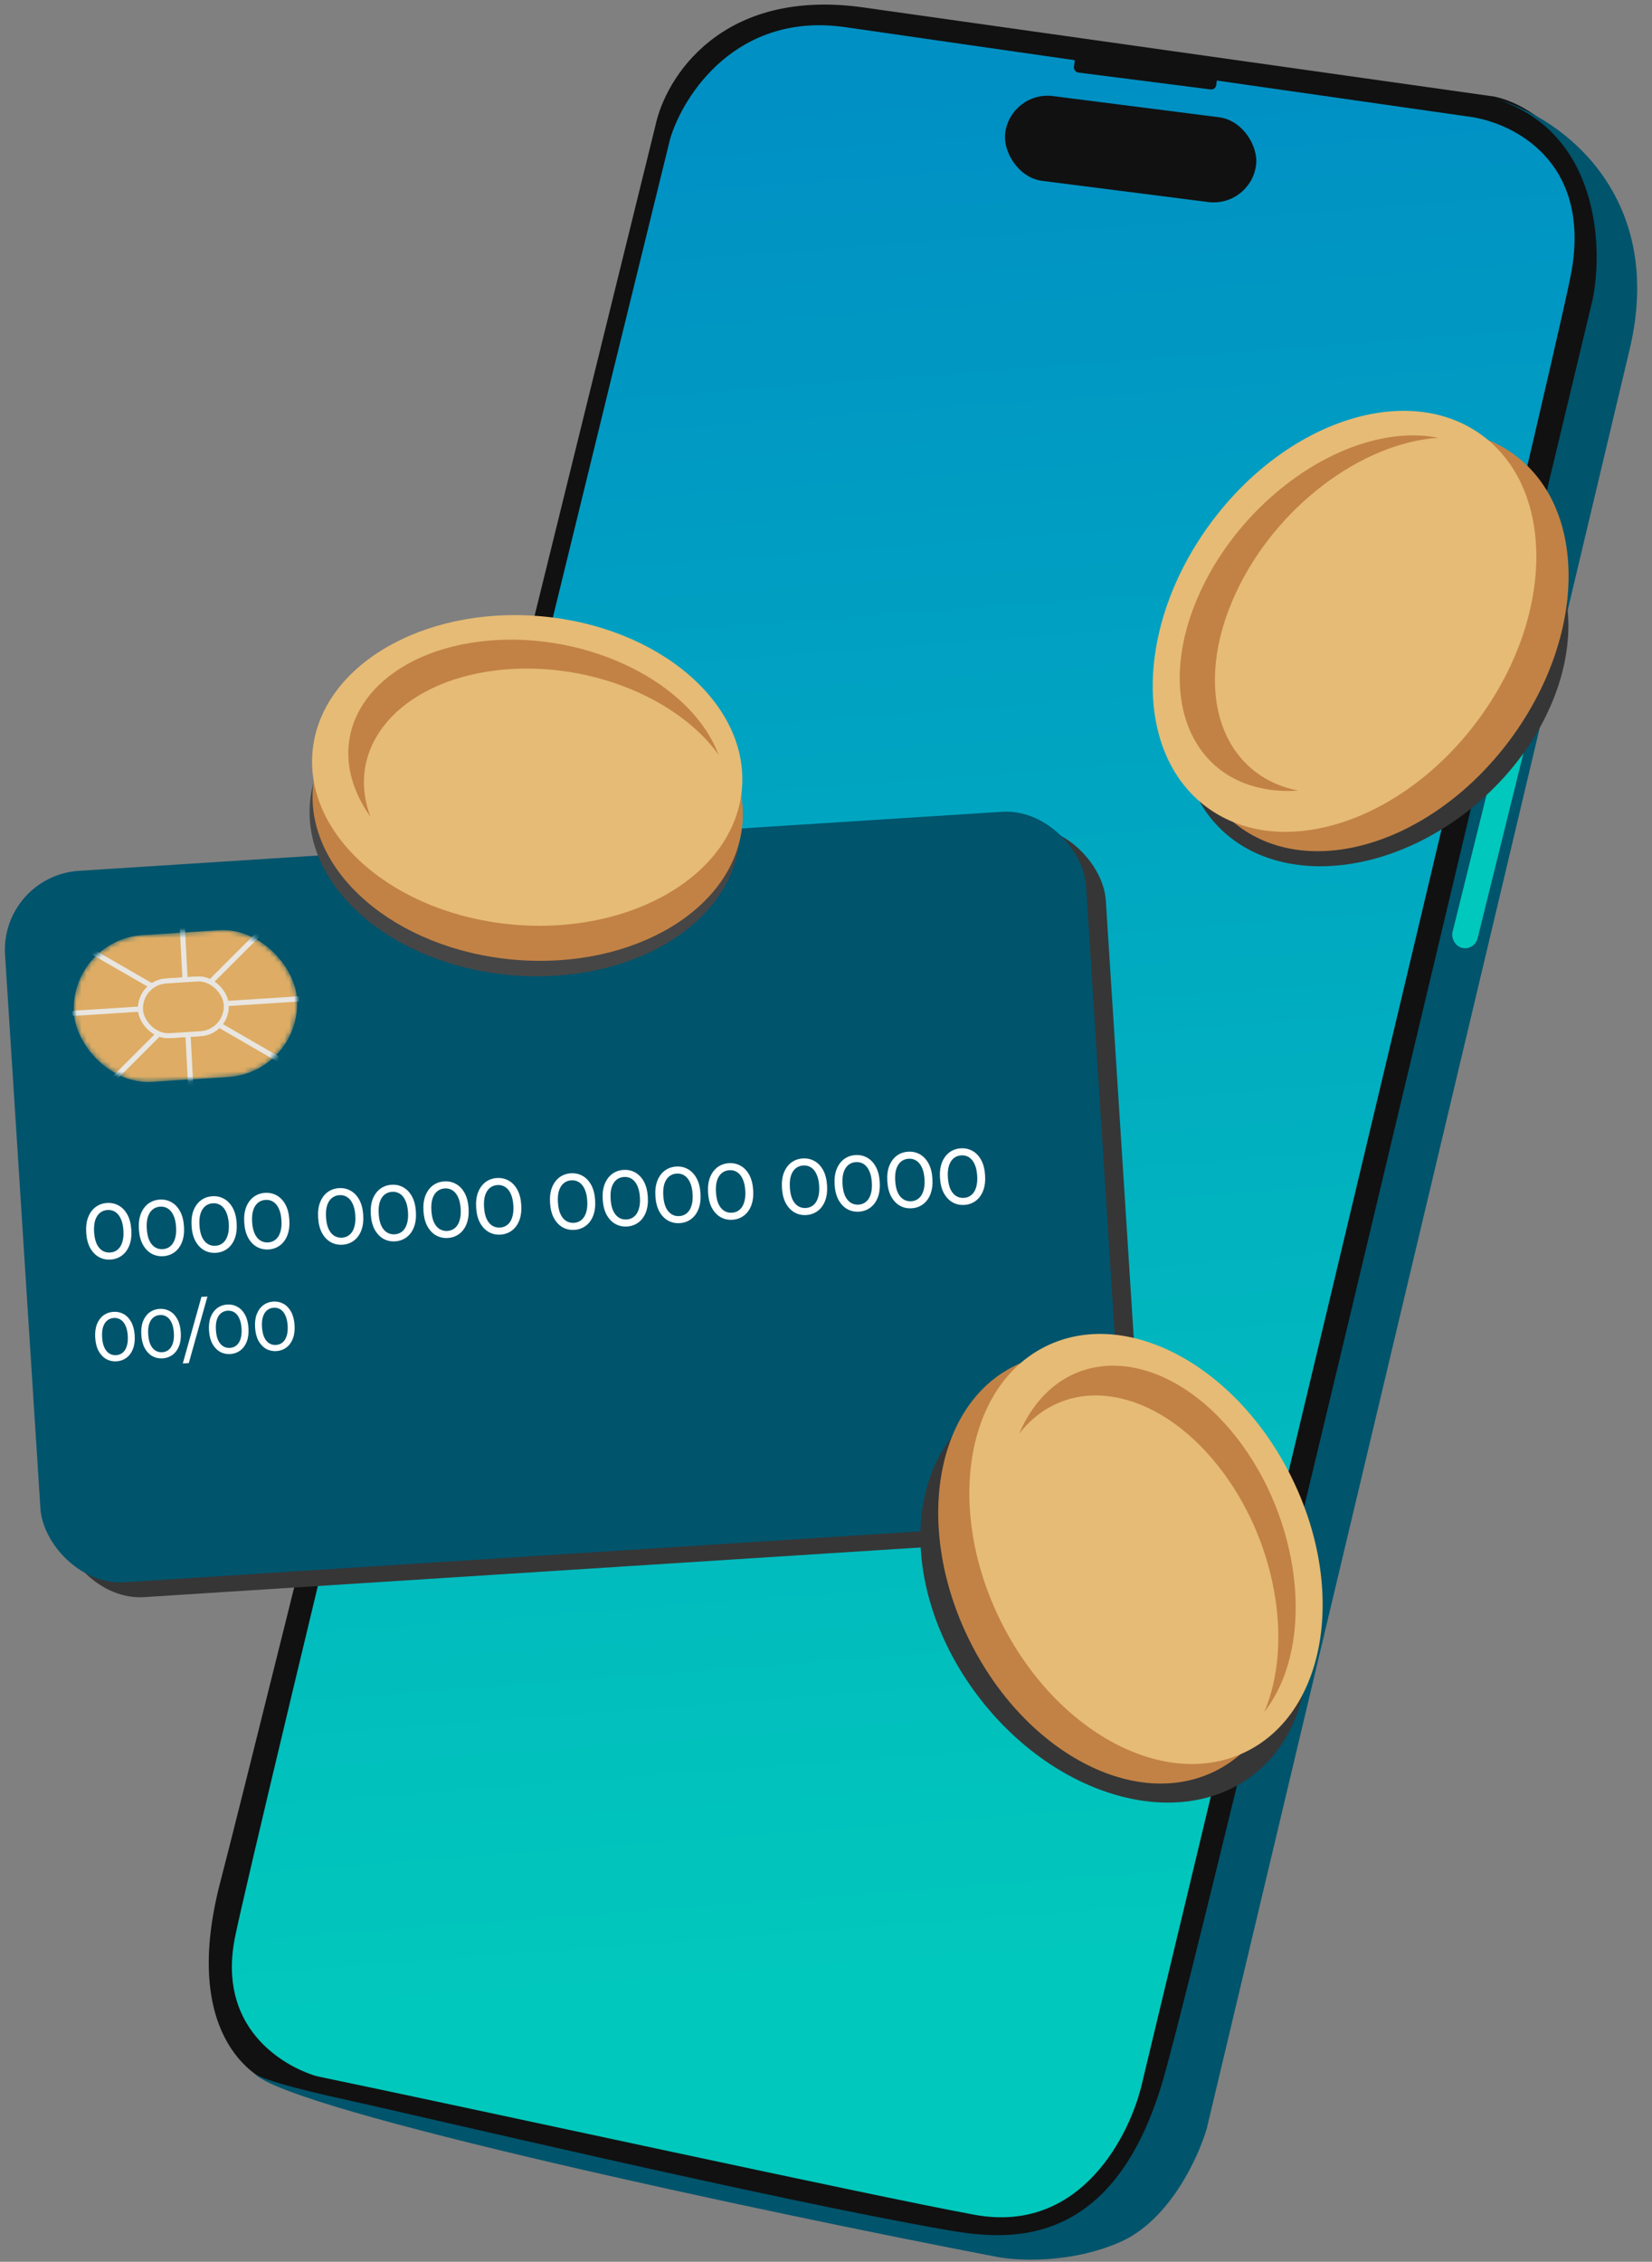 <svg width="334" height="457" viewBox="0 0 334 457" fill="none" xmlns="http://www.w3.org/2000/svg">
<rect x="0" y="0" width="334" height="457" fill="#808080" stroke="none"/>
<path d="M302 20L174.5 2C146.1 -2.009 135 15.996 133 25.5C106.833 131.667 52.6 351.3 45 380.5C37.4 409.7 50.5 420 58 421.5C93.167 429.5 169.6 446.6 194 451C218.4 455.4 231.249 438.5 234 427C259.833 319 313.5 96 321 64.5C328.064 34.829 311.5 22 302 20Z" fill="#111111" stroke="#111111"/>
<path d="M47.5 391.5C43.9 409.5 56.833 417.333 64 419.5C99.333 426.833 175.4 443.5 197 447.5C218.6 451.5 228.667 431.167 231 420.5C257.833 308.833 312.7 79.6 317.5 56C322.3 32.4 305.5 24.5 296.5 23.5C263.833 18.833 193 8.7 171 5.5C149 2.3 138.167 19.167 135.5 28C107.5 141.667 51.1 373.5 47.5 391.5Z" fill="url(#paint0_linear_118_975)"/>
<path d="M329.5 70.5C336.7 40.1 316.5 24 302.5 20C323.3 26.8 324.167 49.833 322 60.5C296.833 165 245.37 383.279 235.5 419C225.276 456 202.5 452.5 191 450.5C156.056 444.423 83.8 427.3 71 424.5C58.2 421.7 52.833 420 51.5 419C58.7 426.6 155.333 447.167 201.5 456C205.667 456.833 216.5 457.4 226.5 453C236.5 448.6 242.333 435.833 244 430C269.5 322.833 322.3 100.9 329.5 70.5Z" fill="#00546C"/>
<rect x="305.194" y="141.85" width="5.221" height="50.524" rx="2.61" transform="rotate(13.924 305.194 141.85)" fill="#01C8BC"/>
<rect x="204.319" y="18.32" width="51.132" height="17.271" rx="8.636" transform="rotate(7.263 204.319 18.32)" fill="#111111"/>
<rect x="217.556" y="10.171" width="29" height="4.397" rx="1" transform="rotate(7.26 217.556 10.171)" fill="#111111"/>
<rect x="4" y="179.974" width="219" height="144.046" rx="16" transform="rotate(-3.658 4 179.974)" fill="#363636"/>
<rect y="176.974" width="219" height="144.046" rx="16" transform="rotate(-3.658 0 176.974)" fill="#00546C"/>
<mask id="mask0_118_975" style="mask-type:alpha" maskUnits="userSpaceOnUse" x="14" y="187" width="47" height="32">
<rect x="14" y="189.884" width="45.195" height="29.727" rx="14.863" transform="rotate(-3.658 14 189.884)" fill="#DEAC64"/>
</mask>
<g mask="url(#mask0_118_975)">
<rect x="14" y="189.884" width="45.195" height="29.727" rx="14.863" transform="rotate(-3.658 14 189.884)" fill="#DEAC64"/>
<rect x="28.067" y="198.565" width="17.35" height="11.069" rx="5.535" transform="rotate(-3.658 28.067 198.565)" stroke="#E9E6E1"/>
<rect x="14.702" y="204.492" width="46.057" height="0.525" rx="0.263" transform="rotate(-3.658 14.702 204.492)" stroke="#E9E6E1" stroke-width="0.525"/>
<rect x="36.748" y="180.274" width="46.057" height="0.525" rx="0.263" transform="rotate(86.975 36.748 180.274)" stroke="#E9E6E1" stroke-width="0.525"/>
<rect x="53.783" y="187.574" width="45.51" height="0.525" rx="0.263" transform="rotate(135 53.783 187.574)" stroke="#E9E6E1" stroke-width="0.525"/>
<rect x="57.513" y="215.026" width="46.057" height="0.525" rx="0.263" transform="rotate(-150 57.513 215.026)" stroke="#E9E6E1" stroke-width="0.525"/>
<rect x="28.067" y="198.565" width="17.35" height="11.069" rx="5.535" transform="rotate(-3.658 28.067 198.565)" fill="#DEAC64" stroke="#E9E6E1"/>
</g>
<path d="M22.363 254.5C21.49 254.556 20.693 254.382 19.973 253.979C19.263 253.576 18.678 252.961 18.219 252.135C17.771 251.309 17.508 250.289 17.43 249.075C17.353 247.862 17.484 246.817 17.823 245.94C18.173 245.063 18.674 244.378 19.327 243.888C19.99 243.396 20.759 243.123 21.631 243.067C22.494 243.012 23.285 243.186 24.006 243.589C24.726 243.991 25.31 244.606 25.759 245.432C26.207 246.259 26.47 247.279 26.548 248.492C26.625 249.706 26.494 250.751 26.155 251.628C25.816 252.505 25.314 253.189 24.651 253.68C23.988 254.171 23.225 254.445 22.363 254.5ZM22.272 253.079C22.857 253.041 23.358 252.849 23.774 252.502C24.201 252.154 24.516 251.652 24.72 250.998C24.934 250.343 25.012 249.542 24.951 248.594C24.89 247.647 24.712 246.862 24.416 246.24C24.13 245.617 23.753 245.16 23.286 244.869C22.829 244.578 22.308 244.451 21.722 244.488C21.137 244.526 20.631 244.718 20.204 245.066C19.777 245.414 19.457 245.916 19.242 246.571C19.038 247.225 18.966 248.026 19.027 248.973C19.088 249.921 19.261 250.706 19.547 251.329C19.843 251.951 20.225 252.408 20.692 252.699C21.16 252.989 21.686 253.116 22.272 253.079ZM33.013 253.818C32.14 253.874 31.343 253.701 30.623 253.298C29.913 252.894 29.328 252.28 28.869 251.454C28.421 250.628 28.158 249.608 28.08 248.394C28.003 247.181 28.134 246.136 28.473 245.259C28.823 244.381 29.325 243.697 29.977 243.207C30.64 242.715 31.409 242.442 32.282 242.386C33.144 242.331 33.935 242.504 34.656 242.907C35.376 243.31 35.961 243.925 36.409 244.751C36.857 245.578 37.12 246.598 37.198 247.811C37.275 249.025 37.145 250.07 36.805 250.947C36.466 251.823 35.964 252.507 35.301 252.999C34.638 253.49 33.875 253.763 33.013 253.818ZM32.922 252.397C33.507 252.36 34.008 252.168 34.424 251.82C34.851 251.472 35.166 250.971 35.37 250.317C35.585 249.662 35.662 248.861 35.601 247.913C35.541 246.966 35.362 246.181 35.066 245.559C34.78 244.936 34.403 244.479 33.936 244.188C33.479 243.896 32.958 243.769 32.372 243.807C31.787 243.844 31.281 244.037 30.854 244.385C30.427 244.733 30.107 245.234 29.892 245.889C29.688 246.544 29.617 247.345 29.677 248.292C29.738 249.24 29.911 250.025 30.197 250.648C30.493 251.27 30.875 251.727 31.342 252.017C31.81 252.308 32.336 252.435 32.922 252.397ZM43.663 253.137C42.79 253.193 41.993 253.02 41.273 252.617C40.563 252.213 39.978 251.599 39.52 250.773C39.071 249.946 38.808 248.927 38.73 247.713C38.653 246.499 38.784 245.454 39.123 244.578C39.473 243.7 39.975 243.016 40.627 242.525C41.291 242.034 42.059 241.76 42.932 241.705C43.794 241.649 44.585 241.823 45.306 242.226C46.026 242.629 46.611 243.244 47.059 244.07C47.507 244.896 47.77 245.916 47.848 247.13C47.925 248.343 47.795 249.388 47.455 250.265C47.116 251.142 46.614 251.826 45.951 252.317C45.288 252.809 44.525 253.082 43.663 253.137ZM43.572 251.716C44.157 251.679 44.658 251.486 45.074 251.139C45.501 250.791 45.816 250.29 46.02 249.636C46.235 248.981 46.312 248.179 46.251 247.232C46.191 246.285 46.012 245.5 45.716 244.877C45.43 244.254 45.053 243.797 44.586 243.507C44.129 243.215 43.608 243.088 43.023 243.126C42.437 243.163 41.931 243.356 41.504 243.704C41.078 244.052 40.757 244.553 40.542 245.208C40.338 245.863 40.267 246.663 40.327 247.611C40.388 248.558 40.561 249.343 40.847 249.967C41.143 250.589 41.525 251.045 41.992 251.336C42.46 251.627 42.986 251.754 43.572 251.716ZM54.313 252.456C53.44 252.512 52.643 252.338 51.923 251.935C51.213 251.532 50.629 250.917 50.17 250.092C49.721 249.265 49.458 248.245 49.381 247.032C49.303 245.818 49.434 244.773 49.773 243.896C50.123 243.019 50.625 242.335 51.277 241.844C51.941 241.353 52.709 241.079 53.582 241.023C54.444 240.968 55.235 241.142 55.956 241.545C56.676 241.948 57.261 242.562 57.709 243.389C58.157 244.215 58.42 245.235 58.498 246.449C58.576 247.662 58.445 248.707 58.105 249.584C57.766 250.461 57.265 251.145 56.601 251.636C55.938 252.128 55.175 252.401 54.313 252.456ZM54.222 251.035C54.807 250.997 55.308 250.805 55.724 250.458C56.151 250.11 56.466 249.609 56.67 248.954C56.885 248.299 56.962 247.498 56.901 246.551C56.841 245.603 56.662 244.818 56.366 244.196C56.08 243.573 55.704 243.116 55.236 242.825C54.779 242.534 54.258 242.407 53.673 242.444C53.087 242.482 52.581 242.675 52.154 243.023C51.728 243.37 51.407 243.872 51.193 244.527C50.989 245.181 50.917 245.982 50.977 246.93C51.038 247.877 51.211 248.662 51.497 249.285C51.793 249.908 52.175 250.364 52.643 250.655C53.11 250.946 53.637 251.072 54.222 251.035ZM69.251 251.5C68.378 251.556 67.582 251.383 66.861 250.98C66.151 250.576 65.567 249.962 65.108 249.136C64.659 248.31 64.397 247.29 64.319 246.076C64.241 244.863 64.372 243.818 64.712 242.941C65.062 242.063 65.563 241.379 66.216 240.889C66.879 240.397 67.647 240.124 68.52 240.068C69.382 240.013 70.174 240.186 70.894 240.589C71.615 240.992 72.199 241.607 72.647 242.433C73.096 243.26 73.359 244.279 73.436 245.493C73.514 246.707 73.383 247.752 73.044 248.628C72.704 249.505 72.203 250.189 71.54 250.681C70.876 251.172 70.113 251.445 69.251 251.5ZM69.16 250.079C69.746 250.042 70.246 249.85 70.662 249.502C71.089 249.154 71.404 248.653 71.609 247.999C71.823 247.344 71.9 246.543 71.84 245.595C71.779 244.648 71.6 243.863 71.304 243.241C71.018 242.617 70.642 242.161 70.174 241.87C69.717 241.578 69.196 241.451 68.611 241.489C68.025 241.526 67.519 241.719 67.093 242.067C66.666 242.415 66.345 242.916 66.131 243.571C65.927 244.226 65.855 245.027 65.916 245.974C65.976 246.921 66.149 247.707 66.435 248.33C66.731 248.952 67.113 249.409 67.581 249.699C68.048 249.99 68.575 250.117 69.16 250.079ZM79.901 250.819C79.028 250.875 78.232 250.702 77.511 250.299C76.801 249.895 76.217 249.281 75.758 248.455C75.31 247.628 75.047 246.608 74.969 245.395C74.891 244.181 75.022 243.136 75.362 242.26C75.712 241.382 76.213 240.698 76.866 240.207C77.529 239.716 78.297 239.442 79.17 239.387C80.032 239.331 80.824 239.505 81.544 239.908C82.265 240.311 82.849 240.925 83.297 241.752C83.746 242.578 84.009 243.598 84.086 244.812C84.164 246.025 84.033 247.07 83.694 247.947C83.354 248.824 82.853 249.508 82.19 249.999C81.526 250.491 80.763 250.764 79.901 250.819ZM79.81 249.398C80.396 249.361 80.897 249.168 81.313 248.821C81.739 248.473 82.055 247.972 82.259 247.318C82.473 246.663 82.55 245.861 82.49 244.914C82.429 243.967 82.251 243.182 81.954 242.559C81.668 241.936 81.292 241.479 80.824 241.189C80.368 240.897 79.846 240.77 79.261 240.808C78.675 240.845 78.169 241.038 77.743 241.386C77.316 241.734 76.995 242.235 76.781 242.89C76.577 243.545 76.505 244.345 76.566 245.293C76.626 246.24 76.799 247.025 77.085 247.648C77.382 248.271 77.763 248.727 78.231 249.018C78.698 249.309 79.225 249.436 79.81 249.398ZM90.551 250.138C89.678 250.194 88.882 250.02 88.161 249.617C87.451 249.214 86.867 248.599 86.408 247.774C85.96 246.947 85.697 245.927 85.619 244.714C85.541 243.5 85.672 242.455 86.012 241.578C86.362 240.701 86.863 240.017 87.516 239.526C88.179 239.035 88.947 238.761 89.82 238.705C90.682 238.65 91.474 238.824 92.194 239.227C92.915 239.63 93.499 240.244 93.948 241.071C94.396 241.897 94.659 242.917 94.737 244.131C94.814 245.344 94.683 246.389 94.344 247.266C94.004 248.143 93.503 248.827 92.84 249.318C92.176 249.81 91.414 250.083 90.551 250.138ZM90.46 248.717C91.046 248.679 91.547 248.487 91.963 248.14C92.389 247.792 92.705 247.291 92.909 246.636C93.123 245.981 93.2 245.18 93.14 244.233C93.079 243.285 92.901 242.5 92.604 241.878C92.319 241.255 91.942 240.798 91.475 240.507C91.018 240.216 90.496 240.089 89.911 240.126C89.326 240.164 88.82 240.357 88.393 240.704C87.966 241.052 87.645 241.554 87.431 242.209C87.227 242.863 87.155 243.664 87.216 244.612C87.276 245.559 87.45 246.344 87.735 246.967C88.032 247.59 88.413 248.046 88.881 248.337C89.349 248.628 89.875 248.754 90.46 248.717ZM101.202 249.457C100.329 249.513 99.532 249.339 98.811 248.936C98.102 248.533 97.517 247.918 97.058 247.092C96.61 246.266 96.347 245.246 96.269 244.032C96.192 242.819 96.323 241.774 96.662 240.897C97.012 240.02 97.513 239.335 98.166 238.845C98.829 238.353 99.597 238.08 100.47 238.024C101.332 237.969 102.124 238.143 102.844 238.546C103.565 238.948 104.149 239.563 104.598 240.389C105.046 241.216 105.309 242.236 105.387 243.449C105.464 244.663 105.333 245.708 104.994 246.585C104.655 247.462 104.153 248.146 103.49 248.637C102.827 249.128 102.064 249.402 101.202 249.457ZM101.111 248.036C101.696 247.998 102.197 247.806 102.613 247.459C103.04 247.111 103.355 246.609 103.559 245.955C103.773 245.3 103.85 244.499 103.79 243.551C103.729 242.604 103.551 241.819 103.254 241.197C102.969 240.574 102.592 240.117 102.125 239.826C101.668 239.535 101.147 239.408 100.561 239.445C99.976 239.483 99.47 239.675 99.043 240.023C98.616 240.371 98.296 240.873 98.081 241.528C97.877 242.182 97.805 242.983 97.866 243.93C97.927 244.878 98.1 245.663 98.385 246.286C98.682 246.908 99.064 247.365 99.531 247.656C99.999 247.946 100.525 248.073 101.111 248.036ZM116.14 248.501C115.267 248.557 114.47 248.383 113.75 247.981C113.04 247.577 112.455 246.963 111.996 246.137C111.548 245.31 111.285 244.29 111.207 243.077C111.13 241.863 111.261 240.818 111.6 239.941C111.95 239.064 112.451 238.38 113.104 237.889C113.767 237.398 114.536 237.124 115.408 237.069C116.271 237.013 117.062 237.187 117.783 237.59C118.503 237.993 119.088 238.607 119.536 239.434C119.984 240.26 120.247 241.28 120.325 242.494C120.402 243.707 120.272 244.752 119.932 245.629C119.593 246.506 119.091 247.19 118.428 247.681C117.765 248.173 117.002 248.446 116.14 248.501ZM116.049 247.08C116.634 247.043 117.135 246.85 117.551 246.503C117.978 246.155 118.293 245.654 118.497 245C118.712 244.344 118.789 243.543 118.728 242.596C118.667 241.648 118.489 240.864 118.193 240.241C117.907 239.618 117.53 239.161 117.063 238.871C116.606 238.579 116.085 238.452 115.499 238.49C114.914 238.527 114.408 238.72 113.981 239.068C113.554 239.416 113.234 239.917 113.019 240.572C112.815 241.227 112.744 242.027 112.804 242.975C112.865 243.922 113.038 244.707 113.324 245.33C113.62 245.953 114.002 246.409 114.469 246.7C114.937 246.991 115.463 247.117 116.049 247.08ZM126.79 247.82C125.917 247.876 125.12 247.702 124.4 247.299C123.69 246.896 123.105 246.281 122.646 245.456C122.198 244.629 121.935 243.609 121.858 242.396C121.78 241.182 121.911 240.137 122.25 239.26C122.6 238.383 123.102 237.699 123.754 237.208C124.418 236.717 125.186 236.443 126.059 236.387C126.921 236.332 127.712 236.506 128.433 236.909C129.153 237.312 129.738 237.926 130.186 238.753C130.634 239.579 130.897 240.599 130.975 241.812C131.053 243.026 130.922 244.071 130.582 244.948C130.243 245.825 129.742 246.509 129.078 247C128.415 247.491 127.652 247.765 126.79 247.82ZM126.699 246.399C127.284 246.361 127.785 246.169 128.201 245.822C128.628 245.474 128.943 244.973 129.147 244.318C129.362 243.663 129.439 242.862 129.378 241.915C129.318 240.967 129.139 240.182 128.843 239.56C128.557 238.937 128.18 238.48 127.713 238.189C127.256 237.898 126.735 237.771 126.149 237.808C125.564 237.846 125.058 238.039 124.631 238.386C124.205 238.734 123.884 239.236 123.669 239.891C123.465 240.545 123.394 241.346 123.454 242.294C123.515 243.241 123.688 244.026 123.974 244.649C124.27 245.272 124.652 245.728 125.119 246.019C125.587 246.31 126.113 246.436 126.699 246.399ZM137.44 247.139C136.567 247.194 135.77 247.021 135.05 246.618C134.34 246.215 133.756 245.6 133.297 244.774C132.848 243.948 132.585 242.928 132.508 241.714C132.43 240.501 132.561 239.456 132.9 238.579C133.25 237.702 133.752 237.017 134.404 236.527C135.068 236.035 135.836 235.762 136.709 235.706C137.571 235.651 138.362 235.825 139.083 236.228C139.803 236.63 140.388 237.245 140.836 238.071C141.284 238.898 141.547 239.918 141.625 241.131C141.703 242.345 141.572 243.39 141.232 244.267C140.893 245.143 140.392 245.828 139.728 246.319C139.065 246.81 138.302 247.083 137.44 247.139ZM137.349 245.718C137.935 245.68 138.435 245.488 138.851 245.14C139.278 244.793 139.593 244.291 139.797 243.637C140.012 242.982 140.089 242.181 140.028 241.233C139.968 240.286 139.789 239.501 139.493 238.879C139.207 238.256 138.831 237.799 138.363 237.508C137.906 237.217 137.385 237.09 136.8 237.127C136.214 237.165 135.708 237.357 135.281 237.705C134.855 238.053 134.534 238.555 134.319 239.21C134.115 239.864 134.044 240.665 134.104 241.612C134.165 242.56 134.338 243.345 134.624 243.968C134.92 244.59 135.302 245.047 135.77 245.338C136.237 245.628 136.764 245.755 137.349 245.718ZM148.09 246.457C147.217 246.513 146.42 246.34 145.7 245.937C144.99 245.533 144.406 244.919 143.947 244.093C143.498 243.267 143.235 242.247 143.158 241.033C143.08 239.82 143.211 238.775 143.55 237.898C143.9 237.02 144.402 236.336 145.054 235.846C145.718 235.354 146.486 235.081 147.359 235.025C148.221 234.97 149.012 235.143 149.733 235.546C150.453 235.949 151.038 236.564 151.486 237.39C151.935 238.217 152.197 239.236 152.275 240.45C152.353 241.664 152.222 242.709 151.882 243.585C151.543 244.462 151.042 245.146 150.378 245.638C149.715 246.129 148.952 246.402 148.09 246.457ZM147.999 245.036C148.585 244.999 149.085 244.807 149.501 244.459C149.928 244.111 150.243 243.61 150.447 242.956C150.662 242.301 150.739 241.5 150.678 240.552C150.618 239.605 150.439 238.82 150.143 238.198C149.857 237.574 149.481 237.118 149.013 236.827C148.556 236.535 148.035 236.408 147.45 236.446C146.864 236.483 146.358 236.676 145.931 237.024C145.505 237.372 145.184 237.873 144.97 238.528C144.766 239.183 144.694 239.984 144.754 240.931C144.815 241.878 144.988 242.664 145.274 243.287C145.57 243.909 145.952 244.366 146.42 244.656C146.887 244.947 147.414 245.074 147.999 245.036ZM163.028 245.502C162.155 245.558 161.359 245.384 160.638 244.981C159.928 244.578 159.344 243.963 158.885 243.138C158.437 242.311 158.174 241.291 158.096 240.078C158.018 238.864 158.149 237.819 158.489 236.942C158.839 236.065 159.34 235.381 159.993 234.89C160.656 234.399 161.424 234.125 162.297 234.069C163.159 234.014 163.951 234.188 164.671 234.591C165.392 234.994 165.976 235.608 166.424 236.435C166.873 237.261 167.136 238.281 167.213 239.494C167.291 240.708 167.16 241.753 166.821 242.63C166.481 243.507 165.98 244.191 165.317 244.682C164.653 245.173 163.891 245.447 163.028 245.502ZM162.937 244.081C163.523 244.043 164.024 243.851 164.44 243.504C164.866 243.156 165.182 242.655 165.386 242C165.6 241.345 165.677 240.544 165.617 239.597C165.556 238.649 165.378 237.864 165.081 237.242C164.796 236.619 164.419 236.162 163.951 235.871C163.495 235.58 162.973 235.453 162.388 235.49C161.802 235.528 161.296 235.72 160.87 236.068C160.443 236.416 160.122 236.918 159.908 237.573C159.704 238.227 159.632 239.028 159.693 239.976C159.753 240.923 159.926 241.708 160.212 242.331C160.508 242.954 160.89 243.41 161.358 243.701C161.825 243.992 162.352 244.118 162.937 244.081ZM173.678 244.821C172.806 244.876 172.009 244.703 171.288 244.3C170.578 243.897 169.994 243.282 169.535 242.456C169.087 241.63 168.824 240.61 168.746 239.396C168.668 238.183 168.799 237.138 169.139 236.261C169.489 235.383 169.99 234.699 170.643 234.209C171.306 233.717 172.074 233.444 172.947 233.388C173.809 233.333 174.601 233.507 175.321 233.909C176.042 234.312 176.626 234.927 177.075 235.753C177.523 236.58 177.786 237.6 177.863 238.813C177.941 240.027 177.81 241.072 177.471 241.949C177.131 242.825 176.63 243.51 175.967 244.001C175.303 244.492 174.541 244.765 173.678 244.821ZM173.587 243.4C174.173 243.362 174.674 243.17 175.09 242.822C175.516 242.475 175.832 241.973 176.036 241.319C176.25 240.664 176.327 239.863 176.267 238.915C176.206 237.968 176.028 237.183 175.731 236.561C175.446 235.938 175.069 235.481 174.602 235.19C174.145 234.899 173.623 234.772 173.038 234.809C172.453 234.847 171.946 235.039 171.52 235.387C171.093 235.735 170.773 236.237 170.558 236.892C170.354 237.546 170.282 238.347 170.343 239.294C170.403 240.242 170.577 241.027 170.862 241.65C171.159 242.272 171.541 242.729 172.008 243.02C172.476 243.31 173.002 243.437 173.587 243.4ZM184.329 244.139C183.456 244.195 182.659 244.022 181.938 243.619C181.229 243.215 180.644 242.601 180.185 241.775C179.737 240.949 179.474 239.929 179.396 238.715C179.319 237.502 179.449 236.456 179.789 235.58C180.139 234.702 180.64 234.018 181.293 233.528C181.956 233.036 182.724 232.763 183.597 232.707C184.459 232.652 185.251 232.825 185.971 233.228C186.692 233.631 187.276 234.246 187.725 235.072C188.173 235.898 188.436 236.918 188.514 238.132C188.591 239.345 188.46 240.391 188.121 241.267C187.782 242.144 187.28 242.828 186.617 243.32C185.954 243.811 185.191 244.084 184.329 244.139ZM184.238 242.718C184.823 242.681 185.324 242.488 185.74 242.141C186.166 241.793 186.482 241.292 186.686 240.638C186.9 239.983 186.977 239.182 186.917 238.234C186.856 237.287 186.678 236.502 186.381 235.879C186.096 235.256 185.719 234.8 185.252 234.509C184.795 234.217 184.274 234.09 183.688 234.128C183.103 234.165 182.597 234.358 182.17 234.706C181.743 235.054 181.423 235.555 181.208 236.21C181.004 236.865 180.932 237.666 180.993 238.613C181.054 239.56 181.227 240.346 181.512 240.969C181.809 241.591 182.191 242.048 182.658 242.338C183.126 242.629 183.652 242.756 184.238 242.718ZM194.979 243.458C194.106 243.514 193.309 243.34 192.589 242.938C191.879 242.534 191.294 241.92 190.835 241.094C190.387 240.267 190.124 239.247 190.046 238.034C189.969 236.82 190.1 235.775 190.439 234.898C190.789 234.021 191.29 233.337 191.943 232.846C192.606 232.355 193.374 232.081 194.247 232.025C195.11 231.97 195.901 232.144 196.621 232.547C197.342 232.95 197.926 233.564 198.375 234.391C198.823 235.217 199.086 236.237 199.164 237.451C199.241 238.664 199.11 239.709 198.771 240.586C198.432 241.463 197.93 242.147 197.267 242.638C196.604 243.13 195.841 243.403 194.979 243.458ZM194.888 242.037C195.473 242 195.974 241.807 196.39 241.46C196.817 241.112 197.132 240.611 197.336 239.957C197.551 239.301 197.628 238.5 197.567 237.553C197.506 236.605 197.328 235.821 197.032 235.198C196.746 234.575 196.369 234.118 195.902 233.828C195.445 233.536 194.924 233.409 194.338 233.447C193.753 233.484 193.247 233.677 192.82 234.025C192.393 234.373 192.073 234.874 191.858 235.529C191.654 236.184 191.582 236.984 191.643 237.932C191.704 238.879 191.877 239.664 192.162 240.287C192.459 240.91 192.841 241.366 193.308 241.657C193.776 241.948 194.302 242.074 194.888 242.037Z" fill="white"/>
<path d="M23.567 275.062C22.803 275.111 22.106 274.959 21.476 274.607C20.855 274.254 20.343 273.716 19.942 272.993C19.55 272.27 19.32 271.378 19.252 270.316C19.184 269.254 19.298 268.34 19.595 267.573C19.901 266.805 20.34 266.206 20.911 265.777C21.492 265.347 22.164 265.108 22.927 265.059C23.682 265.01 24.374 265.163 25.005 265.515C25.635 265.867 26.147 266.405 26.539 267.128C26.931 267.851 27.161 268.744 27.229 269.806C27.297 270.868 27.183 271.782 26.886 272.549C26.589 273.316 26.15 273.915 25.57 274.345C24.989 274.775 24.322 275.014 23.567 275.062ZM23.488 273.819C24 273.786 24.438 273.618 24.802 273.314C25.175 273.009 25.451 272.571 25.63 271.998C25.818 271.425 25.885 270.724 25.832 269.895C25.779 269.066 25.623 268.379 25.364 267.835C25.114 267.29 24.784 266.89 24.375 266.636C23.975 266.38 23.519 266.269 23.007 266.302C22.495 266.335 22.052 266.504 21.678 266.808C21.305 267.112 21.025 267.551 20.837 268.124C20.658 268.697 20.596 269.398 20.649 270.227C20.702 271.056 20.853 271.743 21.103 272.288C21.363 272.832 21.697 273.232 22.106 273.486C22.515 273.741 22.976 273.852 23.488 273.819ZM32.886 274.466C32.122 274.515 31.425 274.363 30.795 274.011C30.174 273.658 29.662 273.12 29.261 272.397C28.868 271.674 28.638 270.782 28.57 269.72C28.503 268.658 28.617 267.744 28.914 266.976C29.22 266.209 29.659 265.61 30.23 265.181C30.81 264.751 31.483 264.511 32.246 264.463C33.001 264.414 33.693 264.566 34.324 264.919C34.954 265.271 35.465 265.809 35.858 266.532C36.25 267.255 36.48 268.148 36.548 269.21C36.616 270.272 36.502 271.186 36.205 271.953C35.907 272.72 35.469 273.319 34.889 273.749C34.308 274.179 33.641 274.418 32.886 274.466ZM32.807 273.223C33.319 273.19 33.757 273.022 34.121 272.718C34.494 272.413 34.77 271.975 34.949 271.402C35.137 270.829 35.204 270.128 35.151 269.299C35.098 268.47 34.942 267.783 34.682 267.239C34.432 266.694 34.103 266.294 33.694 266.039C33.294 265.784 32.838 265.673 32.326 265.706C31.814 265.739 31.371 265.907 30.997 266.212C30.624 266.516 30.343 266.955 30.156 267.528C29.977 268.101 29.915 268.802 29.968 269.631C30.02 270.46 30.172 271.147 30.422 271.692C30.681 272.236 31.015 272.636 31.425 272.89C31.834 273.145 32.294 273.255 32.807 273.223ZM36.957 275.496L40.725 262.04L41.941 261.963L38.172 275.419L36.957 275.496ZM46.571 273.591C45.807 273.64 45.11 273.488 44.48 273.135C43.859 272.782 43.347 272.245 42.946 271.522C42.553 270.799 42.323 269.906 42.255 268.845C42.187 267.783 42.302 266.868 42.599 266.101C42.905 265.333 43.344 264.735 43.915 264.305C44.495 263.875 45.167 263.636 45.931 263.587C46.686 263.539 47.378 263.691 48.009 264.044C48.639 264.396 49.15 264.934 49.543 265.657C49.935 266.38 50.165 267.272 50.233 268.334C50.301 269.396 50.186 270.311 49.889 271.078C49.593 271.845 49.154 272.444 48.573 272.874C47.993 273.303 47.325 273.543 46.571 273.591ZM46.492 272.347C47.004 272.315 47.442 272.146 47.806 271.842C48.179 271.538 48.455 271.099 48.634 270.527C48.822 269.954 48.889 269.253 48.836 268.424C48.783 267.595 48.627 266.908 48.367 266.363C48.117 265.818 47.788 265.418 47.379 265.164C46.979 264.909 46.523 264.798 46.011 264.831C45.498 264.863 45.056 265.032 44.682 265.337C44.309 265.641 44.028 266.08 43.841 266.653C43.662 267.225 43.599 267.926 43.652 268.755C43.706 269.584 43.857 270.271 44.107 270.816C44.366 271.361 44.7 271.76 45.109 272.015C45.519 272.269 45.979 272.38 46.492 272.347ZM55.89 272.995C55.126 273.044 54.429 272.892 53.799 272.539C53.177 272.186 52.666 271.648 52.264 270.926C51.872 270.203 51.642 269.31 51.574 268.249C51.506 267.187 51.621 266.272 51.918 265.505C52.224 264.737 52.663 264.139 53.234 263.709C53.814 263.279 54.486 263.04 55.25 262.991C56.005 262.943 56.697 263.095 57.327 263.447C57.958 263.8 58.469 264.338 58.861 265.061C59.254 265.784 59.484 266.676 59.552 267.738C59.62 268.8 59.505 269.715 59.208 270.482C58.911 271.249 58.473 271.847 57.892 272.277C57.312 272.707 56.644 272.946 55.89 272.995ZM55.81 271.751C56.323 271.718 56.761 271.55 57.125 271.246C57.498 270.942 57.774 270.503 57.953 269.931C58.14 269.358 58.208 268.657 58.155 267.828C58.102 266.999 57.946 266.312 57.686 265.767C57.436 265.222 57.107 264.822 56.698 264.568C56.298 264.313 55.842 264.202 55.33 264.235C54.817 264.267 54.374 264.436 54.001 264.74C53.628 265.045 53.347 265.484 53.16 266.057C52.981 266.629 52.918 267.33 52.971 268.159C53.024 268.988 53.176 269.675 53.426 270.22C53.685 270.765 54.019 271.164 54.428 271.419C54.837 271.673 55.298 271.784 55.81 271.751Z" fill="white"/>
<ellipse cx="278.089" cy="137.23" rx="32.43" ry="43.569" transform="rotate(48.126 278.089 137.23)" fill="#363636"/>
<ellipse cx="225.2" cy="322.193" rx="34.275" ry="46.048" transform="rotate(142.237 225.2 322.193)" fill="#363636"/>
<ellipse cx="106.079" cy="165.879" rx="31.276" ry="43.569" transform="rotate(94.895 106.079 165.879)" fill="#464646"/>
<ellipse cx="278.355" cy="129.456" rx="33.562" ry="46.754" transform="rotate(36.65 278.355 129.456)" fill="#C28245"/>
<ellipse cx="271.835" cy="125.544" rx="33.562" ry="46.754" transform="rotate(36.65 271.835 125.544)" fill="#E6BB75"/>
<path fill-rule="evenodd" clip-rule="evenodd" d="M290.78 88.455C275.248 89.502 257.864 102.479 249.809 119.924C240.944 139.122 246.651 156.642 262.498 159.75C260.5 159.884 258.533 159.822 256.62 159.546C239.837 157.124 233.601 139.199 242.693 119.51C251.784 99.821 272.76 85.823 289.543 88.244C289.962 88.305 290.374 88.375 290.78 88.455Z" fill="#C28245"/>
<ellipse cx="106.688" cy="162.757" rx="31.276" ry="43.569" transform="rotate(94.895 106.688 162.757)" fill="#C28245"/>
<ellipse cx="106.59" cy="155.672" rx="31.276" ry="43.569" transform="rotate(94.895 106.59 155.672)" fill="#E6BB75"/>
<path fill-rule="evenodd" clip-rule="evenodd" d="M145.271 152.494C136.824 140.701 118.015 133.29 100.241 135.463C80.681 137.854 69.597 150.968 74.907 165.05C73.82 163.532 72.905 161.943 72.186 160.291C65.874 145.805 77.019 132.073 97.079 129.621C117.139 127.169 138.519 136.924 144.831 151.411C144.988 151.773 145.135 152.134 145.271 152.494Z" fill="#C28245"/>
<ellipse cx="225.404" cy="316.923" rx="32.793" ry="45.683" transform="rotate(153.602 225.404 316.923)" fill="#C28245"/>
<ellipse cx="231.698" cy="312.976" rx="32.793" ry="45.683" transform="rotate(153.602 231.698 312.976)" fill="#E6BB75"/>
<path fill-rule="evenodd" clip-rule="evenodd" d="M255.612 345.903C261.578 331.912 257.974 311.023 246.348 296.281C233.553 280.059 215.766 277.27 206.041 289.696C206.809 287.896 207.735 286.21 208.822 284.666C218.364 271.121 236.737 273.629 249.86 290.267C262.982 306.905 265.885 331.373 256.343 344.919C256.104 345.257 255.861 345.585 255.612 345.903Z" fill="#C28245"/>
<defs>
<linearGradient id="paint0_linear_118_975" x1="182" y1="18.5" x2="210.5" y2="397" gradientUnits="userSpaceOnUse">
<stop stop-color="#0090C4"/>
<stop offset="1" stop-color="#01C8BC"/>
</linearGradient>
</defs>
</svg>
